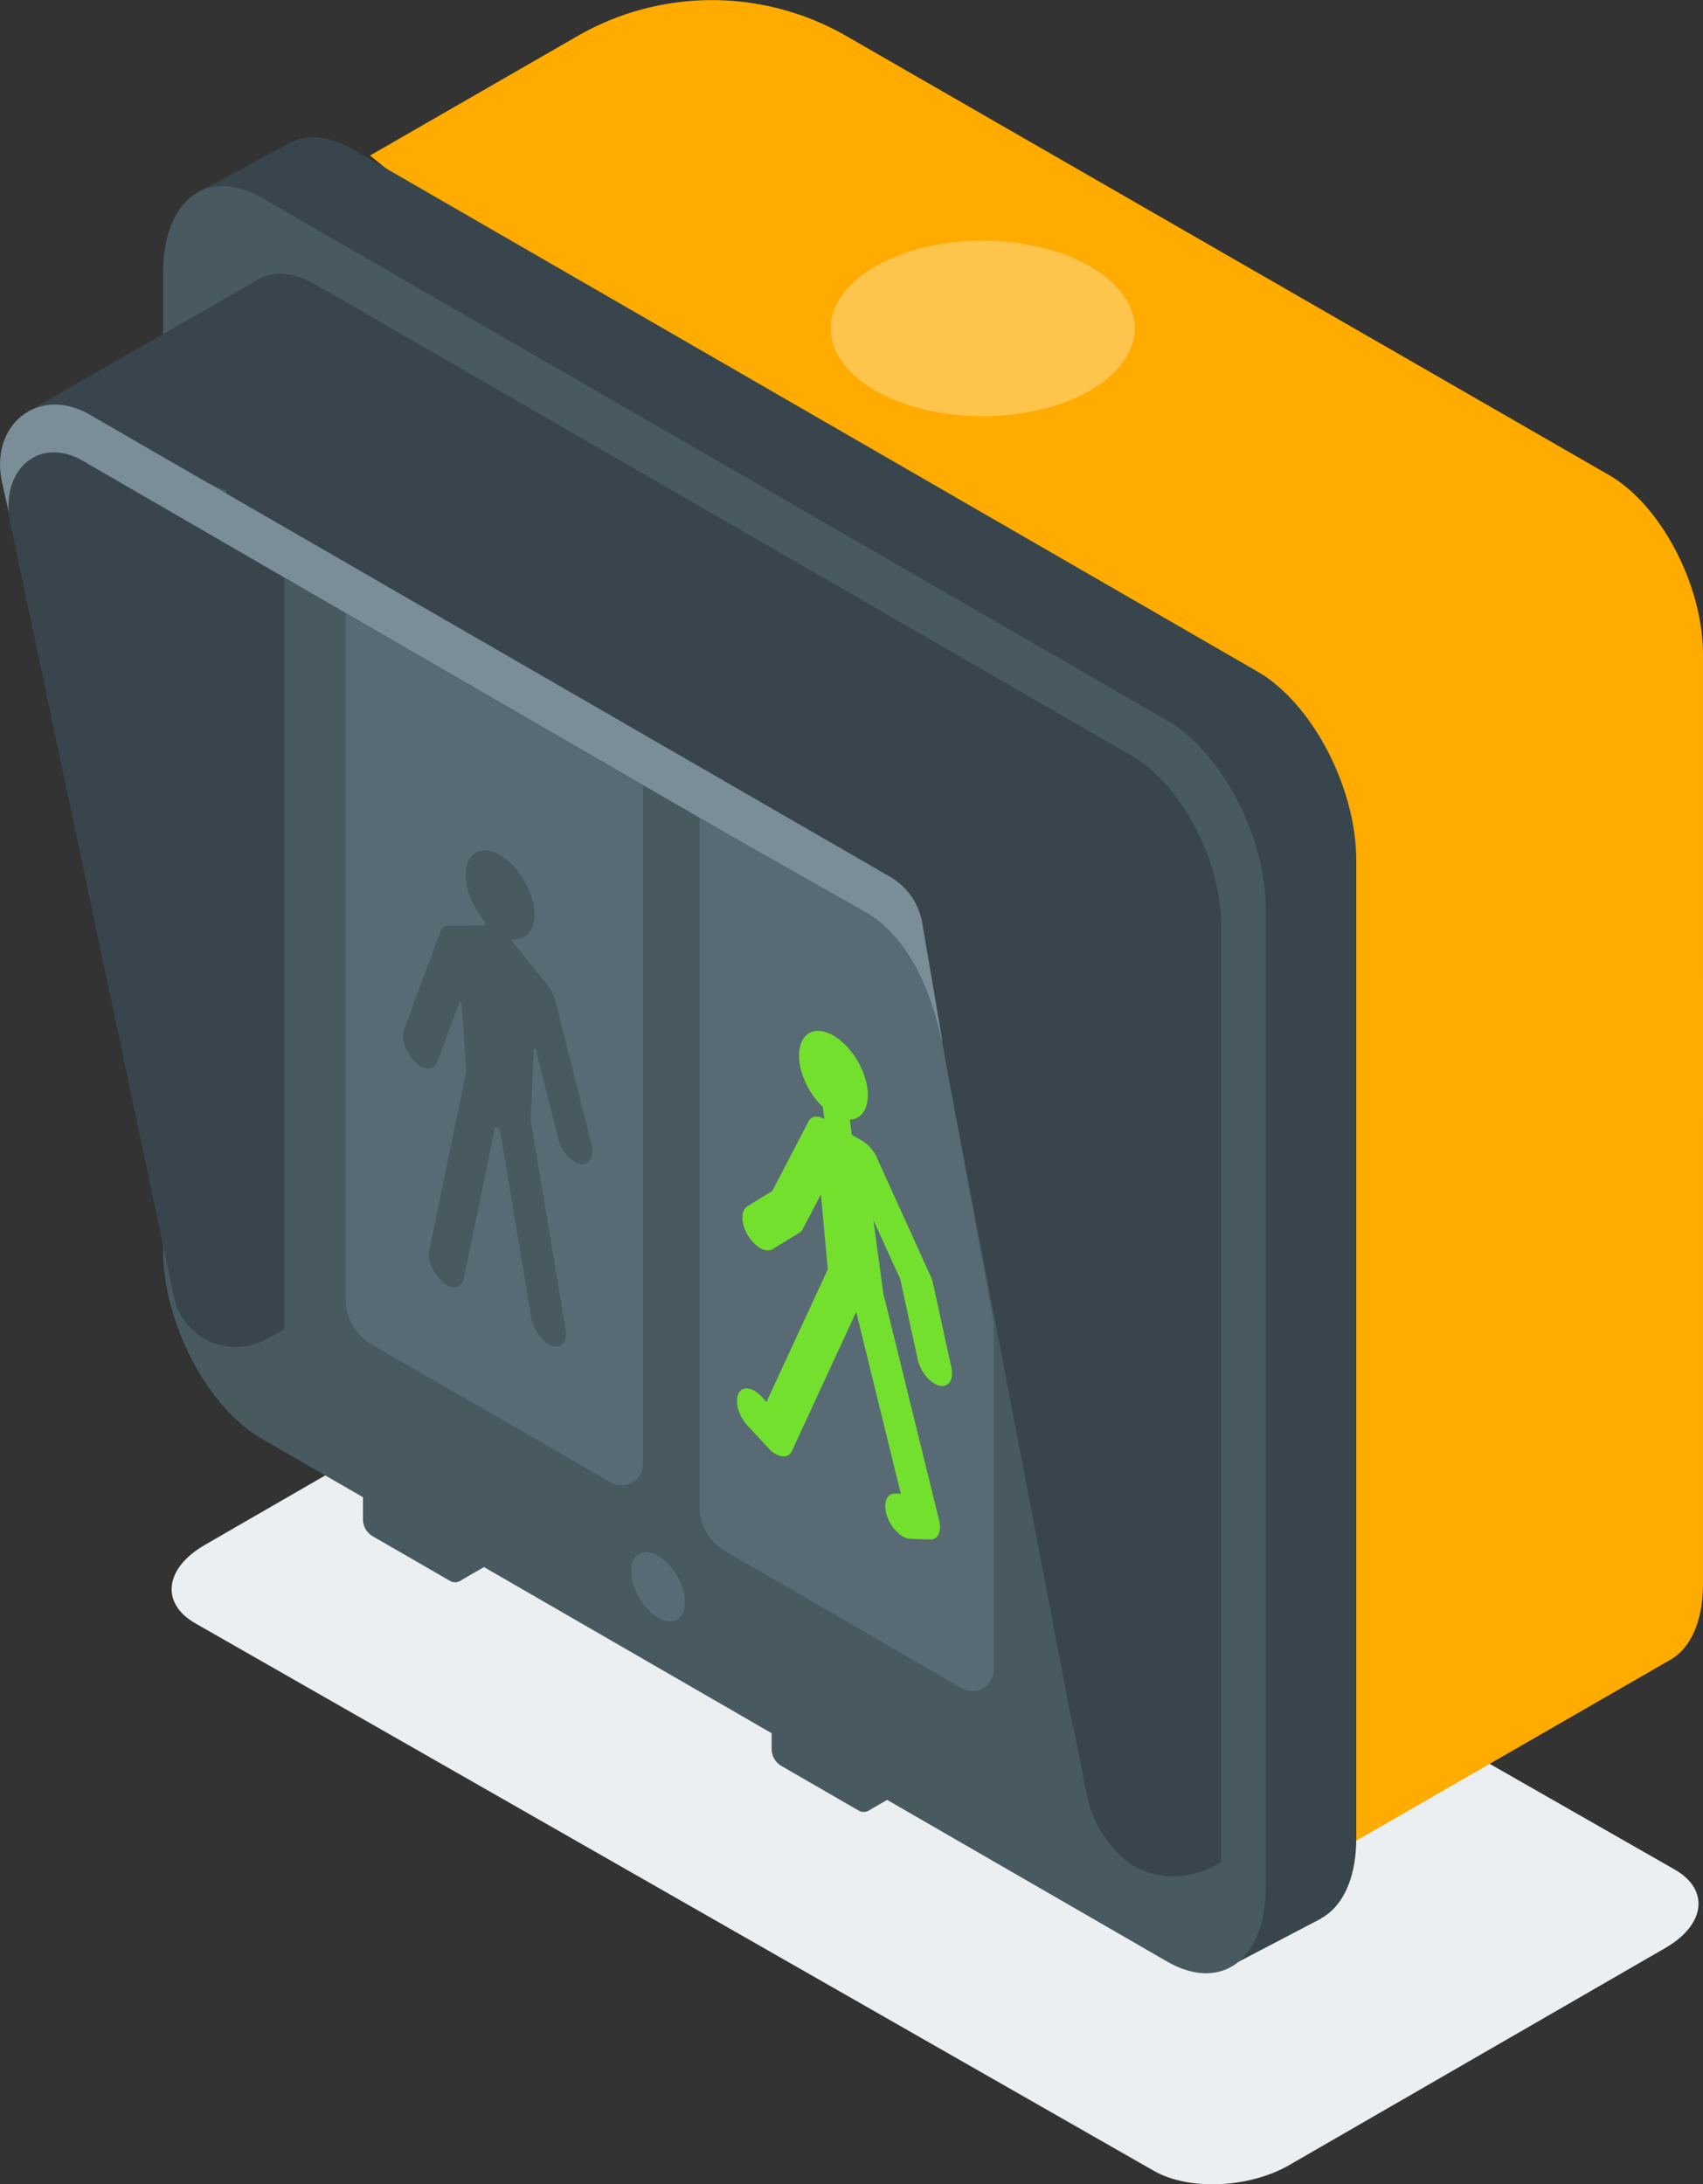 <svg xmlns="http://www.w3.org/2000/svg" viewBox="0 0 779.69 1000"><rect x="0" y="0" width="779.69" height="1000" fill="#333333" stroke="none"/><defs><style>.cls-3{fill:#38454c}.cls-4{fill:#485960}.cls-6{fill:#586a74}</style></defs><path d="M528.19 993.8L89.31 743.12c-15.9-9.18-13.9-25.22 4.46-35.82L266 607.87c18.36-10.6 46.14-11.75 62-2.57L766.9 856c15.9 9.18 13.91 25.22-4.45 35.82l-172.22 99.41c-18.36 10.6-46.14 11.77-62.04 2.57z" fill="#eceff1"/><path d="M736.7 217.51l-349.18-201a123.4 123.4 0 00-123.13 0l-95 54.7 130.42 105.23V448c0 31.66 19.25 68.43 43 82.14l254.55 147L616.94 845l148.39-85.45c8.81-5.41 14.36-17.47 14.36-34.46V299.65c0-31.65-19.24-68.44-42.99-82.14z" fill="#ffab00"/><path class="cls-3" d="M575.73 875.6L161.34 636.36c-25-14.42-45.22-53.11-45.22-86.42V102.41c0-33.31 20.24-48.61 45.22-34.19l414.39 239.24c25 14.42 45.22 53.11 45.22 86.42v447.53c.05 33.31-20.24 48.59-45.22 34.19z"/><path class="cls-3" d="M90.87 87.85l42.62-22.79 116.39 64.34 362.5 237.96-15.24 79.58-314.26-143.88L90.87 87.85zm475.22 810.78l38.9-20.36-4.59-110.31-47.18-96.88 12.87 227.55z"/><path class="cls-4" d="M393.15 828.92l-35.39-20.43a9 9 0 01-4.48-7.76v-17.49l46.73 27V825a4.57 4.57 0 01-6.86 3.92z"/><path class="cls-4" d="M430.58 809.93l-33.12 19.12-22.01-12.7 33.12-19.12 22.01 12.7zm-224.53-86.16l-35.39-20.43a9 9 0 01-4.48-7.76v-17.49l46.73 27v14.74a4.57 4.57 0 01-6.86 3.94z"/><path class="cls-4" d="M243.61 704.71l-33.12 19.13-22.01-12.71 33.12-19.12 22.01 12.7z"/><path class="cls-4" d="M534.28 898L119.89 658.72c-25-14.42-45.22-53.11-45.22-86.42V124.77c0-33.31 20.25-48.61 45.22-34.19l414.39 239.24c25 14.43 45.23 53.11 45.23 86.42v447.53c0 33.31-20.25 48.61-45.23 34.23z"/><path class="cls-3" d="M518.33 346.11L144.45 130.25c-11-6.34-20.94-6.3-28.28-1.12l-104 59.66 91.52 35.85v250.78c0 30.05 18.27 65 40.8 78l353.75 242.72L518.33 854a38.61 38.61 0 0039.27-.72l1.53-.94V424.07c0-30.07-18.26-64.95-40.8-77.96z"/><path d="M431.18 475l-8.95-52.45a30.33 30.33 0 00-14.56-21.05L40.75 189.66c-22.12-12.77-45.09 3.55-40 30.27l80.39 361.3A33.66 33.66 0 0096.62 603s17.06 4.69 24.73.26l14.17-8.17L454.58 775z" fill="#7b8e98"/><path class="cls-3" d="M152.09 596.5V391.82l270.12 88.67c-4.8-30.75-15.77-56.07-35.23-67.31L38 211C18.51 199.74.8 214.18 4.33 237.61l75.36 356.33a28.85 28.85 0 0042.09 19.2z"/><path class="cls-4" d="M130.2 626.35l365.4 187.38-62.46-326.36c-4.81-30.76-17.85-58.06-37.3-69.29L130.2 264.48z"/><path class="cls-6" d="M279.73 678.71L170.12 615.5a23.6 23.6 0 01-11.8-20.43V280.75l136.12 78.8v310.67a9.81 9.81 0 01-14.71 8.49zm52.32 31.43l108.2 62.71a9.81 9.81 0 0014.75-8.49V605.61l-21.86-118.39c-4.81-30.75-15.85-56.19-35.23-68.76l-77.66-43.94v315.19a23.59 23.59 0 0011.8 20.43z"/><path class="cls-4" d="M270.69 523.57L254.24 458a19 19 0 00-3.64-7.2L234.5 431v-1.15c7 1 11.16-4.84 10-14s-7.29-19.12-14.73-23.86-14.13-3-16 4.27 1.52 17.91 8.19 25.59v1.85l-16.26.06a4 4 0 00-4.07 2.77l-16.74 45.17c-1.26 4 1 10.36 5 14.35s8.53 4.25 10.13.56l10.31-27.73c.07-.22.28-.28.52-.15a1.25 1.25 0 01.51.74l2.16 31.12a3.19 3.19 0 01-.24.83l-16.72 81a13.3 13.3 0 001.11 7.62 18.51 18.51 0 005.07 7 13.44 13.44 0 001.67 1.18c3.73 2.17 7 1.1 7.85-2.58l14.43-69.74 2.16 1.24 14.42 86.4c.78 4.74 4.06 9.7 7.85 11.89a9.77 9.77 0 001.67.75c2.09.69 3.91.3 5.07-1.09s1.56-3.68 1.11-6.34l-16-95.94 1.42-32.46a.31.31 0 01.46-.27 1.1 1.1 0 01.56.69l10.13 40.4c1.1 4.43 4.19 8.77 7.66 10.75a7.48 7.48 0 003.6 1.11c3.63-.23 5.27-4.22 3.89-9.46z"/><path d="M412.14 585.5l8 36.8c1 4.54 4.13 9.1 7.71 11.16a8.74 8.74 0 002.21.92c4.27 1 6.73-2.67 5.51-8.3l-8.37-38.4a17.18 17.18 0 00-1.18-3.5l-24.52-54.09a16.94 16.94 0 00-6.62-7.71l-4.88-2.82-.93-6.94c6.57-.31 9.74-7.35 7.59-16.86s-9.05-18.86-16.49-22.39-13.39-.25-14.24 7.84 3.65 18.76 10.76 25.55l.74 5.55c-3.13-1.82-6-1.37-7.29 1.15l-16.56 31.8-11.41 7c-3.08 1.93-3 7.87.23 13.28s8.3 8.24 11.39 6.33l12.35-7.59a4.11 4.11 0 001.51-1.81l8.18-15.64 3.17 34.29-28.08 60.71-2.32-2.5c-4.08-4.37-8.79-4.91-10.54-1.21s.15 10.23 4.22 14.59l9.72 10.46a10.35 10.35 0 006.18 3.57 4.07 4.07 0 004.39-2.45L392 600.62l20.42 83.23-2.48-.06c-2.61-.11-4.36 1.77-4.61 4.92s1 7.11 3.39 10.36 5.4 5.33 8 5.42l9 .35c3.69.15 5.51-3.66 4.23-8.85l-24.78-100.81a14 14 0 00-.62-2l-4.65-34.48z" fill="#73e02e"/><path class="cls-3" d="M481.93 742.5l15.53 78.71A53.33 53.33 0 00518.33 854l26.75-3-9.34-109z"/><ellipse class="cls-6" cx="301.32" cy="726.46" rx="10.05" ry="17.41" transform="rotate(-30 301.326 726.46)"/><ellipse cx="449.91" cy="150.37" rx="69.58" ry="40.17" fill="#ffc44c"/></svg>
